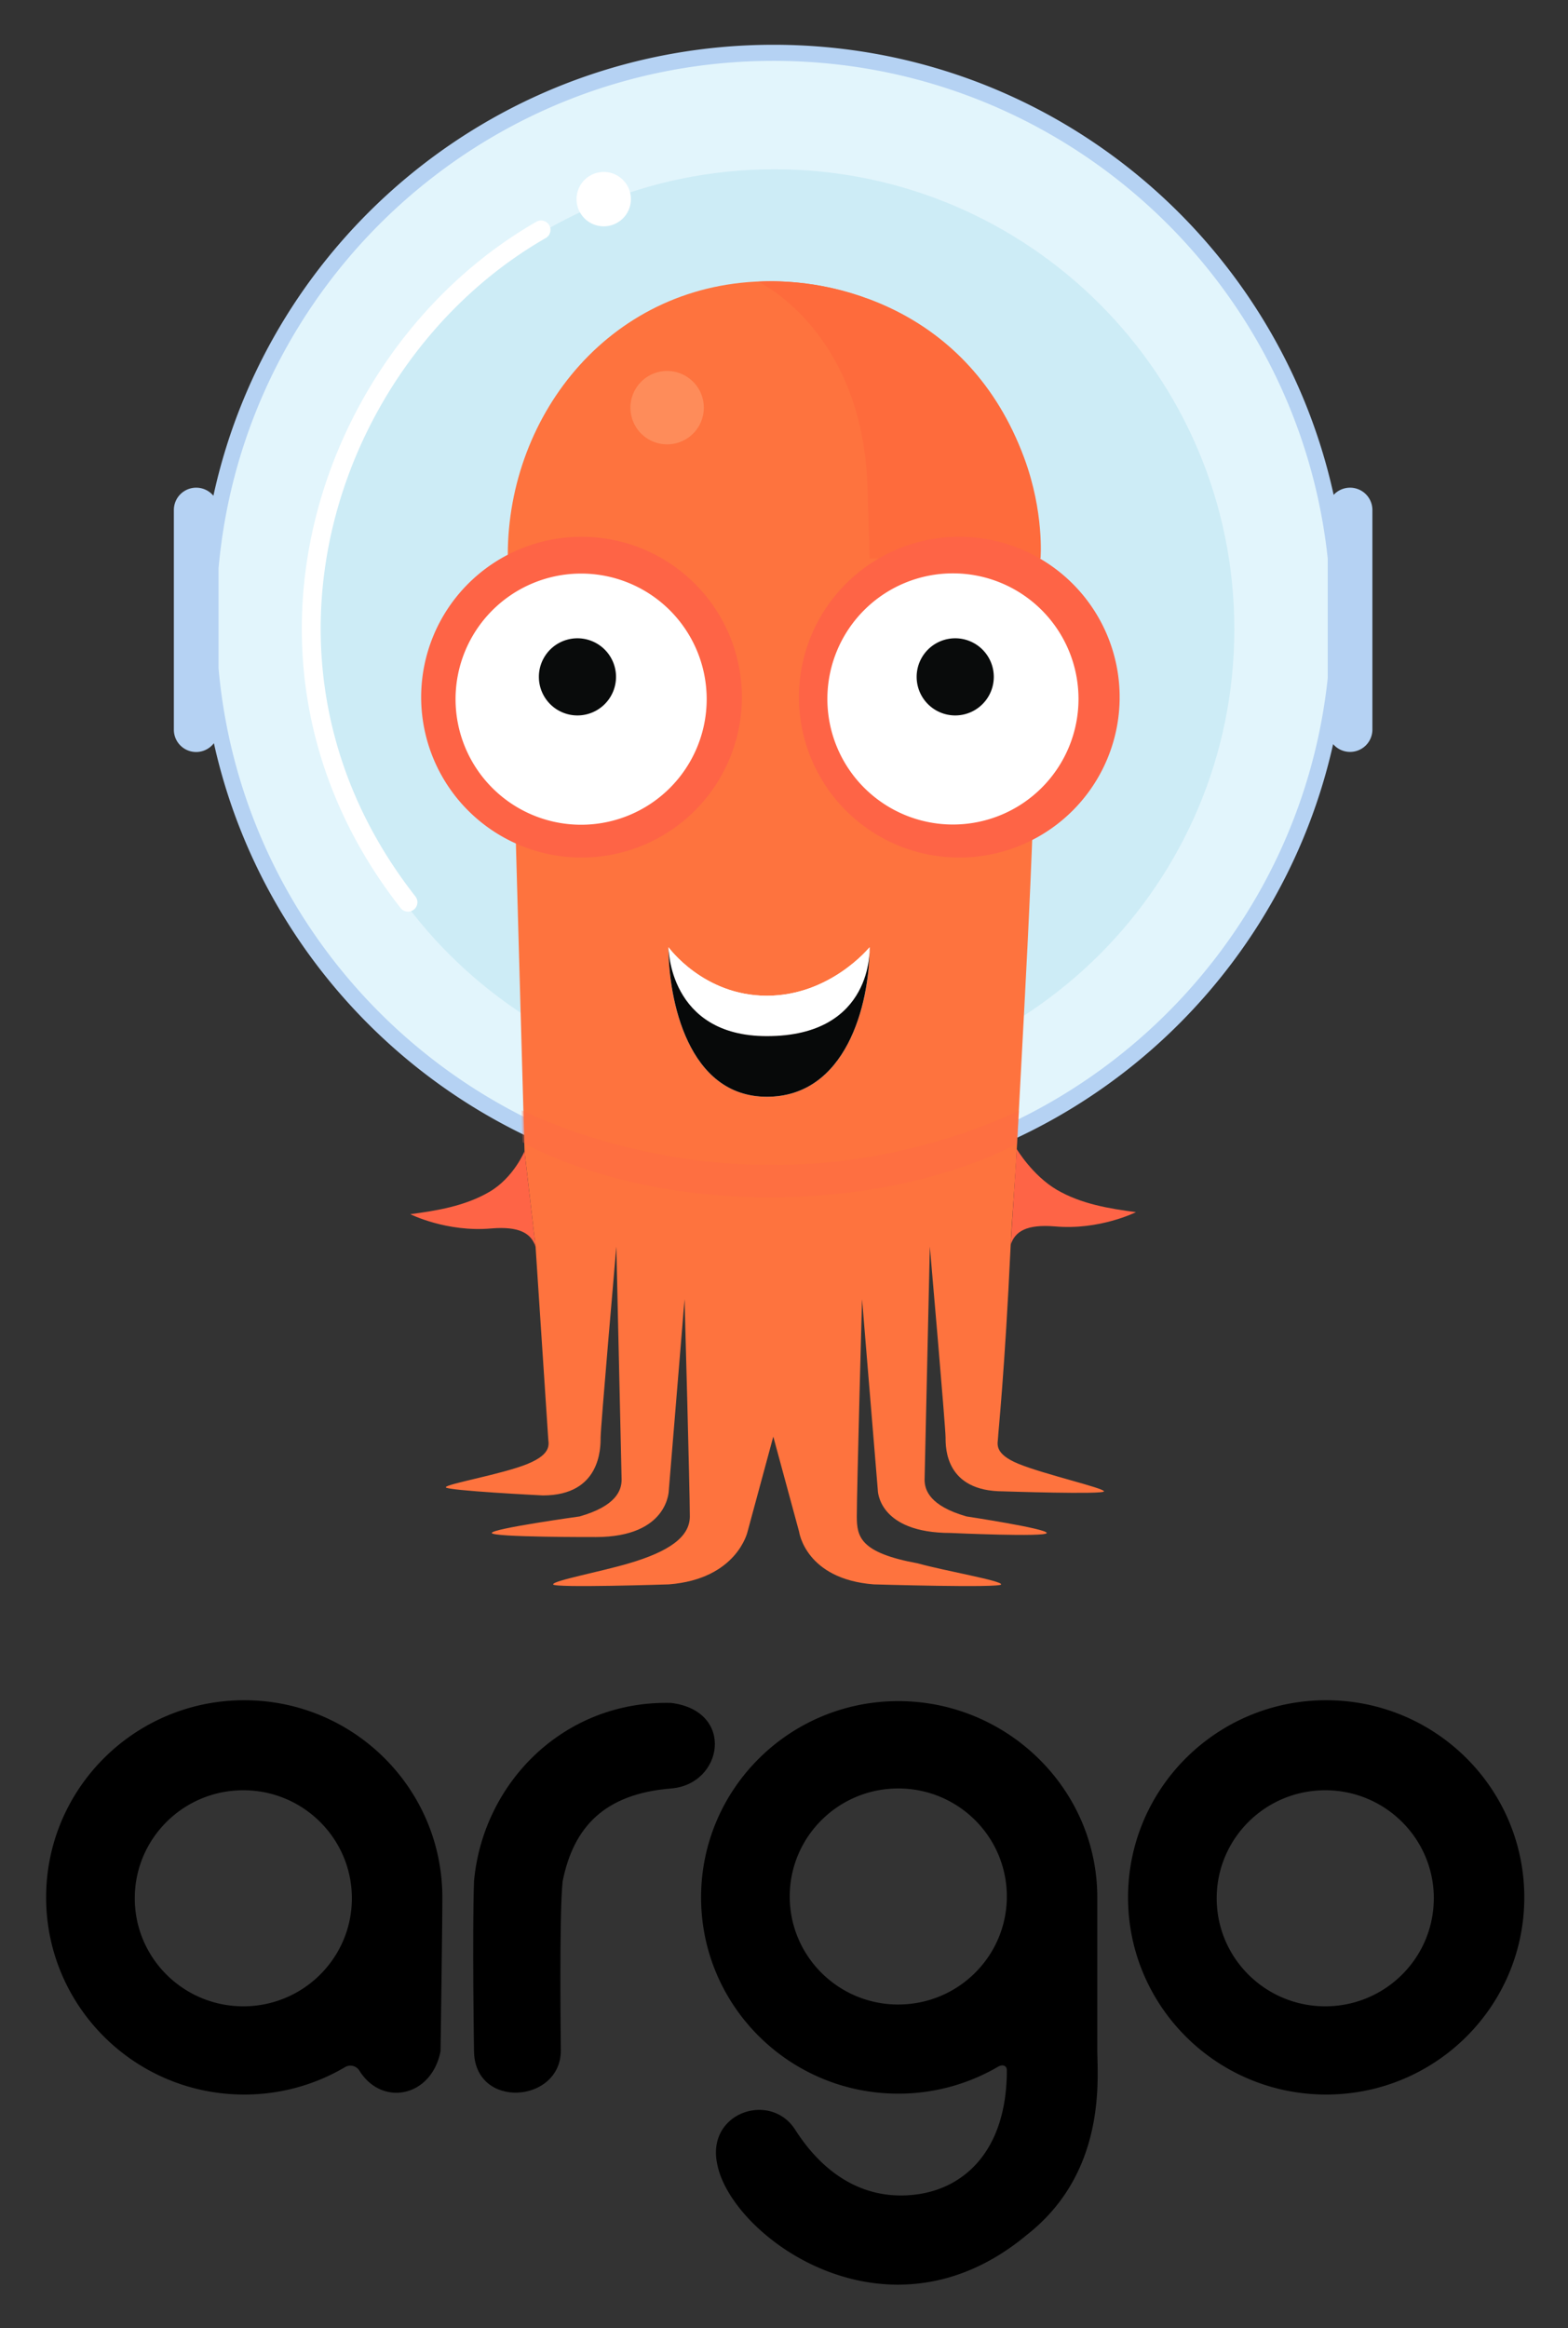 <svg xmlns="http://www.w3.org/2000/svg" role="img" xmlns:xlink="http://www.w3.org/1999/xlink" viewBox="-16.97 -16.47 576.94 856.44"><rect x="-16.97" y="-16.47" width="576.94" height="856.44" fill="#333333" stroke="none"/><path id="a" fill="#fff" d="M302.99 332c0 21.35-14.44 32.7-37.8 32.7-23.35 0-36.19-13.45-36.19-32.7 0 0 12.84 17.84 36.2 17.84 23.35 0 37.79-17.84 37.79-17.84z"/><path fill-rule="evenodd" d="M145.79 681.53c0 11.53-.67 56.63-.67 56.63-3.33 16.89-21.63 20.53-29.95 6.96a3.9 3.9 0 0 0-5.43-1 72.84 72.84 0 0 1-36.85 9.94C32.64 754.06 0 721.59 0 681.53S32.64 609 72.9 609c40.25 0 72.89 32.47 72.89 72.53zm-33.29.33c0 21.95-17.88 39.74-39.94 39.74s-39.94-17.8-39.94-39.74c0-21.95 17.88-39.74 39.94-39.74s39.94 17.8 39.94 39.74z" clip-rule="evenodd"/><path d="M157.44 737.83c0 21.86 31.95 19.54 31.95 0 0 0-.66-50.67.67-62.26 4-19.87 15.31-32.13 39.94-34.11 19.09-1.54 23.63-28.49 0-31.47-39.28-.99-69.23 29.15-72.56 65.58-.67 20.53 0 62.26 0 62.26z"/><path fill-rule="evenodd" d="M386.77 681.53v55.97c0 .87.03 1.9.06 3.1.33 12.96 1.1 43.9-26.02 65.12-51.26 42.72-108.5.66-113.83-25.83-4.33-19.21 19.51-27.16 28.62-12.92 11.65 18.22 27.49 26.33 45.27 23.75 17.31-2.51 32.62-16.36 32.62-45.6 0-1.66-1.48-2.32-3.26-1.28a72.5 72.5 0 0 1-36.68 9.89c-40.08 0-72.56-32.33-72.56-72.2 0-39.88 32.48-72.2 72.56-72.2 40.07 0 73.22 32.32 73.22 72.2zm-73.22 39.4c22.06 0 39.94-17.78 39.94-39.73 0-21.95-17.88-39.74-39.94-39.74s-39.94 17.79-39.94 39.74c0 21.95 17.88 39.74 39.94 39.74zM470.99 609c40.25 0 72.9 32.47 72.9 72.53s-32.64 72.53-72.9 72.53c-40.26 0-72.9-32.47-72.9-72.53S430.73 609 471 609zm39.6 72.86c0 21.95-17.88 39.74-39.94 39.74s-39.94-17.8-39.94-39.74c0-21.95 17.88-39.74 39.94-39.74s39.95 17.8 39.95 39.74z" clip-rule="evenodd"/><path fill="#E2F5FC" d="M268 418c114.32 0 207-92.68 207-207S382.32 4 268 4 61 96.68 61 211s92.68 207 207 207z"/><path fill="#CDECF6" d="M268 384.2c93.44 0 169.2-75.76 169.2-169.2 0-93.45-75.76-169.2-169.2-169.2-93.44 0-169.2 75.75-169.2 169.2 0 93.44 75.76 169.2 169.2 169.2z"/><path fill="#fff" d="M204.72 66.78a10 10 0 1 0 0-19.98 10 10 0 0 0 0 19.98zm-74.36 250.7a3.46 3.46 0 1 0 5.44-4.27c-67.6-86.33-28.6-198.24 48.13-242.16a3.46 3.46 0 0 0-3.44-6c-79.78 45.67-120.75 162.24-50.13 252.43z"/><path fill="#B5D2F3" fill-rule="evenodd" d="M61.73 256.93A8.2 8.2 0 0 1 47 251.9v-80.74a8.22 8.22 0 0 1 14.55-5.25C82.19 71.04 166.65 0 267.68 0 368.6 0 452.97 70.88 473.74 165.58a8.22 8.22 0 0 1 14.26 5.58v80.74a8.22 8.22 0 0 1-14.45 5.38C452.46 351.55 368.3 422 267.68 422c-100.74 0-184.99-70.62-205.95-165.07zm1.71-27.57c9.29 104.67 97.18 186.72 204.24 186.72 105.8 0 192.88-80.14 203.88-183.04v-44.08c-11-102.9-98.08-183.04-203.88-183.04-107.06 0-194.95 82.05-204.24 186.72v36.72z" clip-rule="evenodd"/><path fill="#FE733E" d="M177.16 522.05c9.49-3.87 7.56-7.73 7.56-9.67l-4.63-70.22-4.06-35.13-6.16-219.32c0-52.06 38.45-100.71 96.48-100.71s99.1 46.83 99.19 100.75c-1.67 104.12-4.48 143.75-8.39 218.52-.48 10.23-1.8 25.7-2.24 35.15-2.18 46.79-4.65 69.7-4.65 70.96 0 1.94-1.93 5.8 7.56 9.67s31.42 8.89 31.42 10.11c0 1.23-37.05 0-37.05 0-21.24 0-21.24-15.9-21.24-19.78 0-3.87-5.79-70.26-5.79-70.26l-1.93 85.74c0 3.86 1.93 9.67 15.44 13.53 0 0 29.5 4.47 29.5 6.08 0 1.62-35.29 0-35.29 0-26.86 0-26.86-15.75-26.86-15.75l-5.8-70.26s-1.93 70.26-1.93 79.93c0 7.58 1.32 13.38 22.4 17.25 10.17 2.83 30.72 6.33 30.72 7.74 0 1.4-46.89 0-46.89 0-25.1-1.94-27.46-19.35-27.46-19.35l-9.5-35-9.48 35s-3.86 17.41-28.96 19.35c0 0-42.57 1.4-42.57 0s17.06-4.55 27.9-7.74c14.67-4.32 22.4-9.67 22.4-17.25 0-9.67-1.94-79.93-1.94-79.93l-5.79 70.26s0 17.25-26.87 17.25c0 0-38.27.12-38.27-1.5 0-1.6 32.32-6.08 32.32-6.08 13.51-3.86 15.45-9.67 15.45-13.53l-1.94-85.74s-5.79 66.4-5.79 70.26c0 3.87 0 21.28-21.23 21.28 0 0-35.72-1.77-35.72-3 0-1.22 20.6-4.74 30.09-8.6z"/><path fill="#FE6446" d="M176.03 407.03s-3.97 9.71-12.92 14.95c-8.96 5.23-19.34 6.93-29.11 8.22 0 0 13.43 6.73 29.85 5.24 10.3-.83 14.62 1.78 16.24 6.72l-4.06-35.13zm181.12-.76s5.79 9.72 14.74 14.96c8.96 5.23 19.34 6.93 29.11 8.22 0 0-13.43 6.73-29.85 5.24-10.3-.83-14.62 1.78-16.24 6.73l2.24-35.15z"/><path fill="#FE6446" d="M357.25 404.17l.75-12.07c-47.57 22.24-91.8 19.9-91.8 19.9s-44.48 1.84-91.2-20l.3 11.72S208.63 424 266.2 424c57.57 0 91.05-19.83 91.05-19.83z" opacity=".3"/><path fill="#FEA777" d="M228.5 147a13.5 13.5 0 1 0 0-27 13.5 13.5 0 0 0 0 27z" opacity=".5"/><path fill="#FE6B3C" d="M365.89 189s1.44-16.9-6.02-37.04C339.4 96.7 289.1 85.57 262 87.14c0 0 38.43 17.98 40.22 75.54.8 25.52.8 26.32.8 26.32h62.87z"/><use xlink:href="#a"/><use xlink:href="#a"/><path fill="#fff" d="M302.99 332c0 21.35-8.74 55-37.8 55-29.06 0-36.19-35.75-36.19-55 0 0 0 32.7 36.2 32.7 39.57 0 37.79-32.7 37.79-32.7z"/><path fill="#070909" d="M302.99 332c0 21.35-8.74 55-37.8 55-29.06 0-36.19-35.75-36.19-55 0 0 0 32.7 36.2 32.7 39.57 0 37.79-32.7 37.79-32.7z"/><path fill="#FE6446" d="M197 299a59 59 0 1 0 0-118 59 59 0 0 0 0 118z"/><path fill="#fff" d="M196.85 286.93a46.2 46.2 0 1 0 0-92.4 46.2 46.2 0 0 0 0 92.4z"/><path fill="#090B0B" d="M195.5 246.72a14.19 14.19 0 1 0 0-28.38 14.19 14.19 0 0 0 0 28.38z"/><path fill="#FE6446" d="M336 299a59 59 0 1 0 0-118 59 59 0 0 0 0 118z"/><path fill="#fff" d="M333.66 286.85a46.2 46.2 0 1 0 0-92.4 46.2 46.2 0 0 0 0 92.4z"/><path fill="#090B0B" d="M334.5 246.72a14.19 14.19 0 1 0 0-28.38 14.19 14.19 0 0 0 0 28.38z"/></svg>